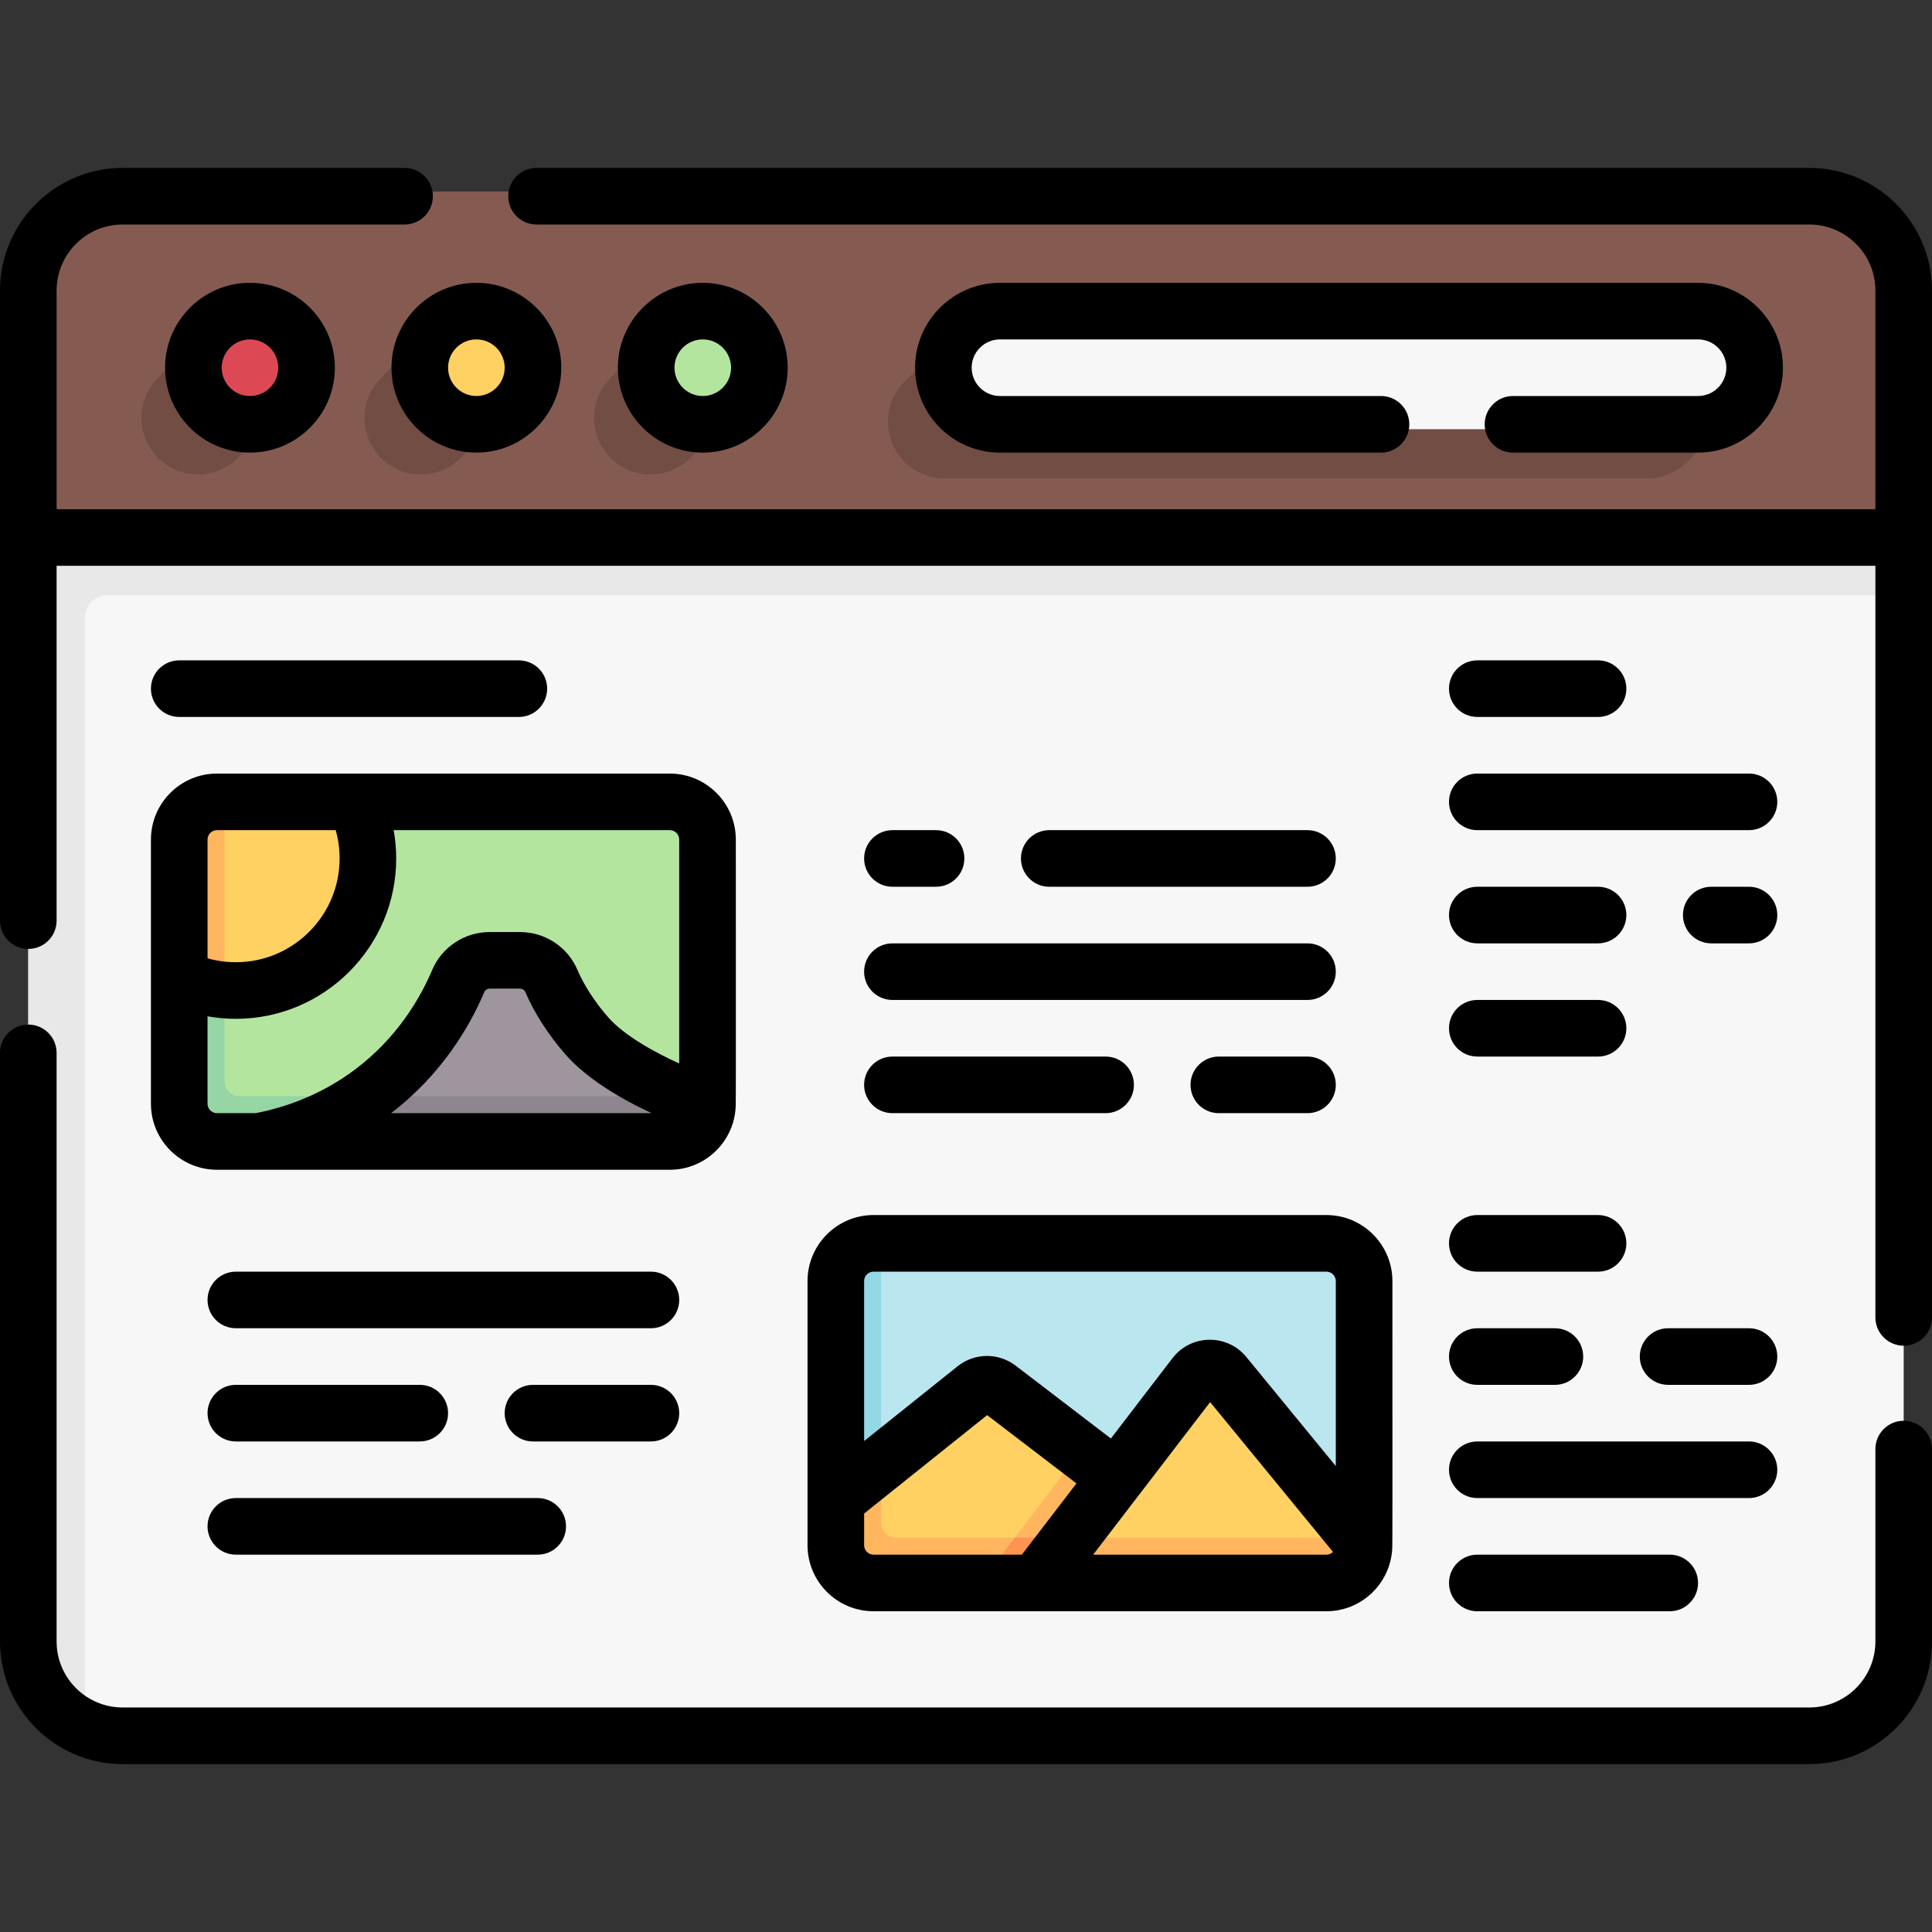 <svg id="Capa_1" enable-background="new 0 0 512 512" height="512" viewBox="0 0 512 512" width="512" xmlns="http://www.w3.org/2000/svg"><rect x="0" y="0" width="512" height="512" fill="#333333" stroke="none"/><g><g><path d="m504.5 142.75v292c0 13.807-11.193 25-25 25h-447c-13.807 0-25-11.193-25-25v-292z" fill="#f8f7f7"/><path d="m504.5 142.75v15h-476c-3.31 0-6 2.69-6 6v293.91c-8.83-3.85-15-12.66-15-22.91v-292z" fill="#e8e8e8"/><path d="m504.5 75.75v67.5h-497v-67.5c0-13.807 11.193-25 25-25h447c13.807 0 25 11.193 25 25z" fill="#855b51"/><g fill="#724d44"><path d="m250.258 126.75c-8.255 0-14.947-6.716-14.947-15s6.692-15 14.947-15h186.315c8.255 0 14.947 6.716 14.947 15s-6.692 15-14.947 15z"/><ellipse cx="172.369" cy="110.75" rx="14.947" ry="15"/><path d="m182.861 121.434 12.874-12.869-13.139 1.179z"/><path d="m162.092 99.858 12.562-12.516-2.693 10.408z"/><ellipse cx="111.534" cy="110.75" rx="14.947" ry="15"/><path d="m122.053 121.407 12.382-12.499-12.674.836z"/><path d="m101.257 99.858 12.371-12.459-2.502 10.351z"/><ellipse cx="52.447" cy="110.75" rx="14.947" ry="15"/><path d="m63.269 121.096 12.721-13.186-13.139 1.381z"/><path d="m42.17 99.858 11.622-12.038-1.753 9.93z"/></g><ellipse cx="185.349" cy="97.75" fill="#b3e59f" rx="14.947" ry="15"/><path d="m240.416 100.461 13.037-12.859-3.025 14.276z" fill="#724d44"/><path d="m447.33 122.165 13.149-13.179-10.185 3.381z" fill="#724d44"/><ellipse cx="124.446" cy="97.75" fill="#ffd163" rx="14.947" ry="15"/><ellipse cx="64.995" cy="97.75" fill="#dc4955" rx="14.947" ry="15"/><path d="m263.237 113.75c-8.255 0-14.947-6.716-14.947-15s6.692-15 14.947-15h186.315c8.255 0 14.947 6.716 14.947 15s-6.692 15-14.947 15z" fill="#f8f7f7"/><path d="m176.5 301.5h-118c-5.523 0-10-4.477-10-10v-68c0-5.523 3.477-10 9-10l36.65-1h83.35c5.523 0 10 4.477 10 10v70c0 5.523-5.477 9-11 9z" fill="#b3e59f"/><path d="m350.5 418.5h-118c-5.523 0-10-4.477-10-10v-68c0-5.523 4.477-10 10-10l1-1h118c5.523 0 10 4.477 10 10v70c0 5.523-5.477 9-11 9z" fill="#bae6ef"/><path d="m97.5 227.5c0 19.33-15.67 35-35 35-1.011 0-2.011-.043-2.999-.126-3.824-.323-6.471-2.26-9.841-3.714-.03-.01-.47-.22-1.16-.54v-34.62c0-5.52 3.48-10 9-10l2-1h34.65c.34.77.57 1.31.59 1.36 1.78 4.19 2.76 8.8 2.76 13.64z" fill="#ffd163"/><path d="m186.284 293.376c0 5.52-3.397 7.874-8.917 7.874l-92.89.3-15.977.95c6.55-1.18 18.28-4.23 30-13 12.92-9.67 19.6-21.65 22.93-29.49 1.42-3.35 4.73-5.51 8.37-5.51h7.97c3.62 0 6.93 2.12 8.35 5.46 1.74 4.09 4.86 9.38 9.38 14.54 6.287 7.185 18.298 13.065 25.753 15.993 3.17 1.245 4.3 2.832 5.031 2.883z" fill="#9e959e"/><path d="m97.12 290.5c-3.229 2.299-4.102 5.06-7.193 6.592-7.68 3.804-16.942 4.603-21.427 5.408h-11c-5.52 0-10-4.48-10-10v-33.38c.69.32 5.518 0 5.518 0l6.482 3.26v24.12c0 2.21 1.79 4 4 4z" fill="#95d6a4"/><path d="m59.5 212.5v49.88c-3.83-.33-7.47-1.27-10.84-2.72-.03-.01-.47-.22-1.16-.54v-36.62c0-5.52 4.48-10 10-10z" fill="#ffb65f"/><path d="m187.5 292.5c0 5.52-4.48 10-10 10h-109c6.29-1.13 17.37-3.99 28.62-12h84.13c3.18 1.24 5.52 1.95 6.25 2z" fill="#8e868e"/><path d="m309.48 402.34v17.16l-76.98-1c-5.52 0-10-4.48-10-10l.032-10.592 10.97-10.165 24.948-19.803c1.79-1.43 4.33-1.46 6.16-.06l21.731 16.689 1.999 3.171z" fill="#ffd163"/><path d="m309.48 402.34v17.16h-49.67l26.53-34.93z" fill="#ffb65f"/><path d="m360.939 409.974c0 5.52-5.07 8.948-10.591 8.948l-74.023-.165 7.404-11.257 32.93-43c1.96-2.55 5.8-2.62 7.84-.12l35.422 43.119z" fill="#ffd163"/><path d="m233.5 329.5v58.24l-6 6.453-6 3.077v-57.77c0-5.52 4.48-10 10-10z" fill="#94d8e6"/><path d="m283.73 407.5-9.19 11-14.73 1h-28.31c-5.52 0-10-4.48-10-10v-12.23l12-9.53v15.76c0 2.21 1.79 4 4 4z" fill="#ffb65f"/><path d="m287.596 407.5-1.073 10.72-11.983 1.28h-14.73l9.11-12z" fill="#ff9350"/><path d="m361.5 409.42v.08c0 5.52-4.48 10-10 10h-76.96l9.19-12h76.19z" fill="#ffb65f"/></g><g><path d="m504.5 376.521c-4.143 0-7.5 3.358-7.5 7.5v50.979c0 9.649-7.851 17.5-17.5 17.5h-447c-9.649 0-17.5-7.851-17.5-17.5v-155.979c0-4.142-3.357-7.5-7.5-7.5s-7.5 3.358-7.5 7.5v155.979c0 17.92 14.579 32.5 32.5 32.5h447c17.921 0 32.5-14.58 32.5-32.5v-50.979c0-4.142-3.357-7.5-7.5-7.5z"/><path d="m479.5 44.5h-337.309c-4.143 0-7.5 3.358-7.5 7.5s3.357 7.5 7.5 7.5h337.309c9.649 0 17.5 7.851 17.5 17.5v57.947h-482v-57.947c0-9.649 7.851-17.5 17.5-17.5h74.713c4.143 0 7.5-3.358 7.5-7.5s-3.357-7.5-7.5-7.5h-74.713c-17.921 0-32.5 14.58-32.5 32.5v166.979c0 4.142 3.357 7.5 7.5 7.5s7.5-3.358 7.5-7.5v-94.032h482v199.181c0 4.142 3.357 7.5 7.5 7.5s7.5-3.358 7.5-7.5v-272.128c0-17.92-14.579-32.5-32.5-32.5z"/><path d="m43.745 97.447c0 12.407 10.094 22.5 22.5 22.5s22.5-10.093 22.5-22.5-10.094-22.5-22.5-22.5-22.5 10.093-22.5 22.5zm30 0c0 4.136-3.364 7.5-7.5 7.5s-7.5-3.364-7.5-7.5 3.364-7.5 7.5-7.5 7.5 3.364 7.5 7.5z"/><path d="m103.745 97.447c0 12.407 10.094 22.5 22.5 22.5s22.5-10.093 22.5-22.5-10.094-22.5-22.5-22.5-22.5 10.093-22.5 22.5zm22.5-7.5c4.136 0 7.5 3.364 7.5 7.5s-3.364 7.5-7.5 7.5-7.5-3.364-7.5-7.5 3.364-7.5 7.5-7.5z"/><path d="m208.745 97.447c0-12.407-10.094-22.5-22.5-22.5s-22.5 10.093-22.5 22.5 10.094 22.5 22.5 22.5 22.5-10.093 22.5-22.5zm-30 0c0-4.136 3.364-7.5 7.5-7.5s7.5 3.364 7.5 7.5-3.364 7.5-7.5 7.5-7.5-3.364-7.5-7.5z"/><path d="m450 104.947h-49.043c-4.143 0-7.5 3.358-7.5 7.5s3.357 7.5 7.5 7.5h49.043c12.406 0 22.5-10.093 22.5-22.5s-10.094-22.5-22.5-22.5h-185c-12.406 0-22.5 10.093-22.5 22.5s10.094 22.5 22.5 22.5h100.979c4.143 0 7.5-3.358 7.5-7.5s-3.357-7.5-7.5-7.5h-100.979c-4.136 0-7.5-3.364-7.5-7.5s3.364-7.5 7.5-7.5h185c4.136 0 7.5 3.364 7.5 7.5s-3.364 7.5-7.5 7.5z"/><path d="m137.5 190c4.143 0 7.5-3.358 7.5-7.5s-3.357-7.5-7.5-7.5h-90c-4.143 0-7.5 3.358-7.5 7.5s3.357 7.5 7.5 7.5z"/><path d="m40 292.5c0 9.649 7.851 17.5 17.5 17.5h120c9.435 0 17.13-7.511 17.468-16.866.096-.923-.001-69.806.032-70.634 0-9.649-7.851-17.5-17.5-17.5h-120c-9.649 0-17.5 7.851-17.5 17.5zm63.64 2.5c13.543-10.368 20.903-23.121 24.692-32.064.24-.568.817-.936 1.471-.936h7.963c.642 0 1.225.358 1.451.893 2.341 5.504 6.119 11.38 10.639 16.546 5.692 6.504 14.93 11.922 22.852 15.561zm76.36-72.5v59.332c-6.407-2.89-14.574-7.378-18.855-12.271-3.452-3.945-6.413-8.515-8.123-12.537-2.589-6.089-8.577-10.024-15.256-10.024h-7.963c-6.688 0-12.688 3.958-15.282 10.083-3.13 7.386-9.229 17.963-20.516 26.413-7.651 5.728-16.725 9.69-26.27 11.504h-10.235c-1.379 0-2.5-1.122-2.5-2.5v-23.171c2.458.437 4.96.671 7.5.671 23.435 0 42.5-19.065 42.5-42.5 0-2.54-.233-5.042-.671-7.5h73.171c1.379 0 2.5 1.122 2.5 2.5zm-122.5-2.5h31.461c.686 2.422 1.039 4.931 1.039 7.5 0 15.164-12.337 27.5-27.5 27.5-2.569 0-5.078-.353-7.5-1.039v-31.461c0-1.378 1.121-2.5 2.5-2.5z"/><path d="m214 339.5v70c0 9.649 7.851 17.5 17.5 17.5h120c9.396 0 17.065-7.45 17.462-16.75.113-1.065-.001-69.781.038-70.75 0-9.649-7.851-17.5-17.5-17.5h-120c-9.649 0-17.5 7.851-17.5 17.5zm15 70v-8.395l32.604-26.083 23.669 18.099-14.474 18.879h-39.299c-1.379 0-2.5-1.122-2.5-2.5zm60.701 2.5 30.997-40.431 32.559 39.706c-.452.447-1.072.725-1.757.725zm-58.201-75h120c1.379 0 2.5 1.122 2.5 2.5v49.026l-23.703-28.906c-2.39-2.915-5.9-4.574-9.66-4.574-.069 0-.14 0-.21.002-3.838.063-7.379 1.846-9.715 4.893l-16.313 21.277-25.236-19.298c-4.575-3.499-10.908-3.429-15.402.168l-24.761 19.807v-42.395c0-1.378 1.121-2.5 2.5-2.5z"/><path d="m391.5 190h32c4.143 0 7.5-3.358 7.5-7.5s-3.357-7.5-7.5-7.5h-32c-4.143 0-7.5 3.358-7.5 7.5s3.357 7.5 7.5 7.5z"/><path d="m391.5 220h72c4.143 0 7.5-3.358 7.5-7.5s-3.357-7.5-7.5-7.5h-72c-4.143 0-7.5 3.358-7.5 7.5s3.357 7.5 7.5 7.5z"/><path d="m463.5 235h-10c-4.143 0-7.5 3.358-7.5 7.5s3.357 7.5 7.5 7.5h10c4.143 0 7.5-3.358 7.5-7.5s-3.357-7.5-7.5-7.5z"/><path d="m391.5 250h32c4.143 0 7.5-3.358 7.5-7.5s-3.357-7.5-7.5-7.5h-32c-4.143 0-7.5 3.358-7.5 7.5s3.357 7.5 7.5 7.5z"/><path d="m391.5 337h32c4.143 0 7.5-3.358 7.5-7.5s-3.357-7.5-7.5-7.5h-32c-4.143 0-7.5 3.358-7.5 7.5s3.357 7.5 7.5 7.5z"/><path d="m391.5 280h32c4.143 0 7.5-3.358 7.5-7.5s-3.357-7.5-7.5-7.5h-32c-4.143 0-7.5 3.358-7.5 7.5s3.357 7.5 7.5 7.5z"/><path d="m463.5 352h-21.437c-4.143 0-7.5 3.358-7.5 7.5s3.357 7.5 7.5 7.5h21.437c4.143 0 7.5-3.358 7.5-7.5s-3.357-7.5-7.5-7.5z"/><path d="m391.5 367h20.563c4.143 0 7.5-3.358 7.5-7.5s-3.357-7.5-7.5-7.5h-20.563c-4.143 0-7.5 3.358-7.5 7.5s3.357 7.5 7.5 7.5z"/><path d="m391.5 397h72c4.143 0 7.5-3.358 7.5-7.5s-3.357-7.5-7.5-7.5h-72c-4.143 0-7.5 3.358-7.5 7.5s3.357 7.5 7.5 7.5z"/><path d="m391.5 427h51c4.143 0 7.5-3.358 7.5-7.5s-3.357-7.5-7.5-7.5h-51c-4.143 0-7.5 3.358-7.5 7.5s3.357 7.5 7.5 7.5z"/><path d="m346.5 235c4.143 0 7.5-3.358 7.5-7.5s-3.357-7.5-7.5-7.5h-68.437c-4.143 0-7.5 3.358-7.5 7.5s3.357 7.5 7.5 7.5z"/><path d="m236.5 235h11.563c4.143 0 7.5-3.358 7.5-7.5s-3.357-7.5-7.5-7.5h-11.563c-4.143 0-7.5 3.358-7.5 7.5s3.357 7.5 7.5 7.5z"/><path d="m236.5 265h110c4.143 0 7.5-3.358 7.5-7.5s-3.357-7.5-7.5-7.5h-110c-4.143 0-7.5 3.358-7.5 7.5s3.357 7.5 7.5 7.5z"/><path d="m346.5 280h-23.5c-4.143 0-7.5 3.358-7.5 7.5s3.357 7.5 7.5 7.5h23.5c4.143 0 7.5-3.358 7.5-7.5s-3.357-7.5-7.5-7.5z"/><path d="m236.5 295h56.5c4.143 0 7.5-3.358 7.5-7.5s-3.357-7.5-7.5-7.5h-56.5c-4.143 0-7.5 3.358-7.5 7.5s3.357 7.5 7.5 7.5z"/><path d="m172.5 337h-110c-4.143 0-7.5 3.358-7.5 7.5s3.357 7.5 7.5 7.5h110c4.143 0 7.5-3.358 7.5-7.5s-3.357-7.5-7.5-7.5z"/><path d="m180 374.5c0-4.142-3.357-7.5-7.5-7.5h-31.255c-4.143 0-7.5 3.358-7.5 7.5s3.357 7.5 7.5 7.5h31.255c4.143 0 7.5-3.358 7.5-7.5z"/><path d="m62.5 382h48.745c4.143 0 7.5-3.358 7.5-7.5s-3.357-7.5-7.5-7.5h-48.745c-4.143 0-7.5 3.358-7.5 7.5s3.357 7.5 7.5 7.5z"/><path d="m62.5 412h80c4.143 0 7.5-3.358 7.5-7.5s-3.357-7.5-7.5-7.5h-80c-4.143 0-7.5 3.358-7.5 7.5s3.357 7.5 7.5 7.5z"/></g></g></svg>